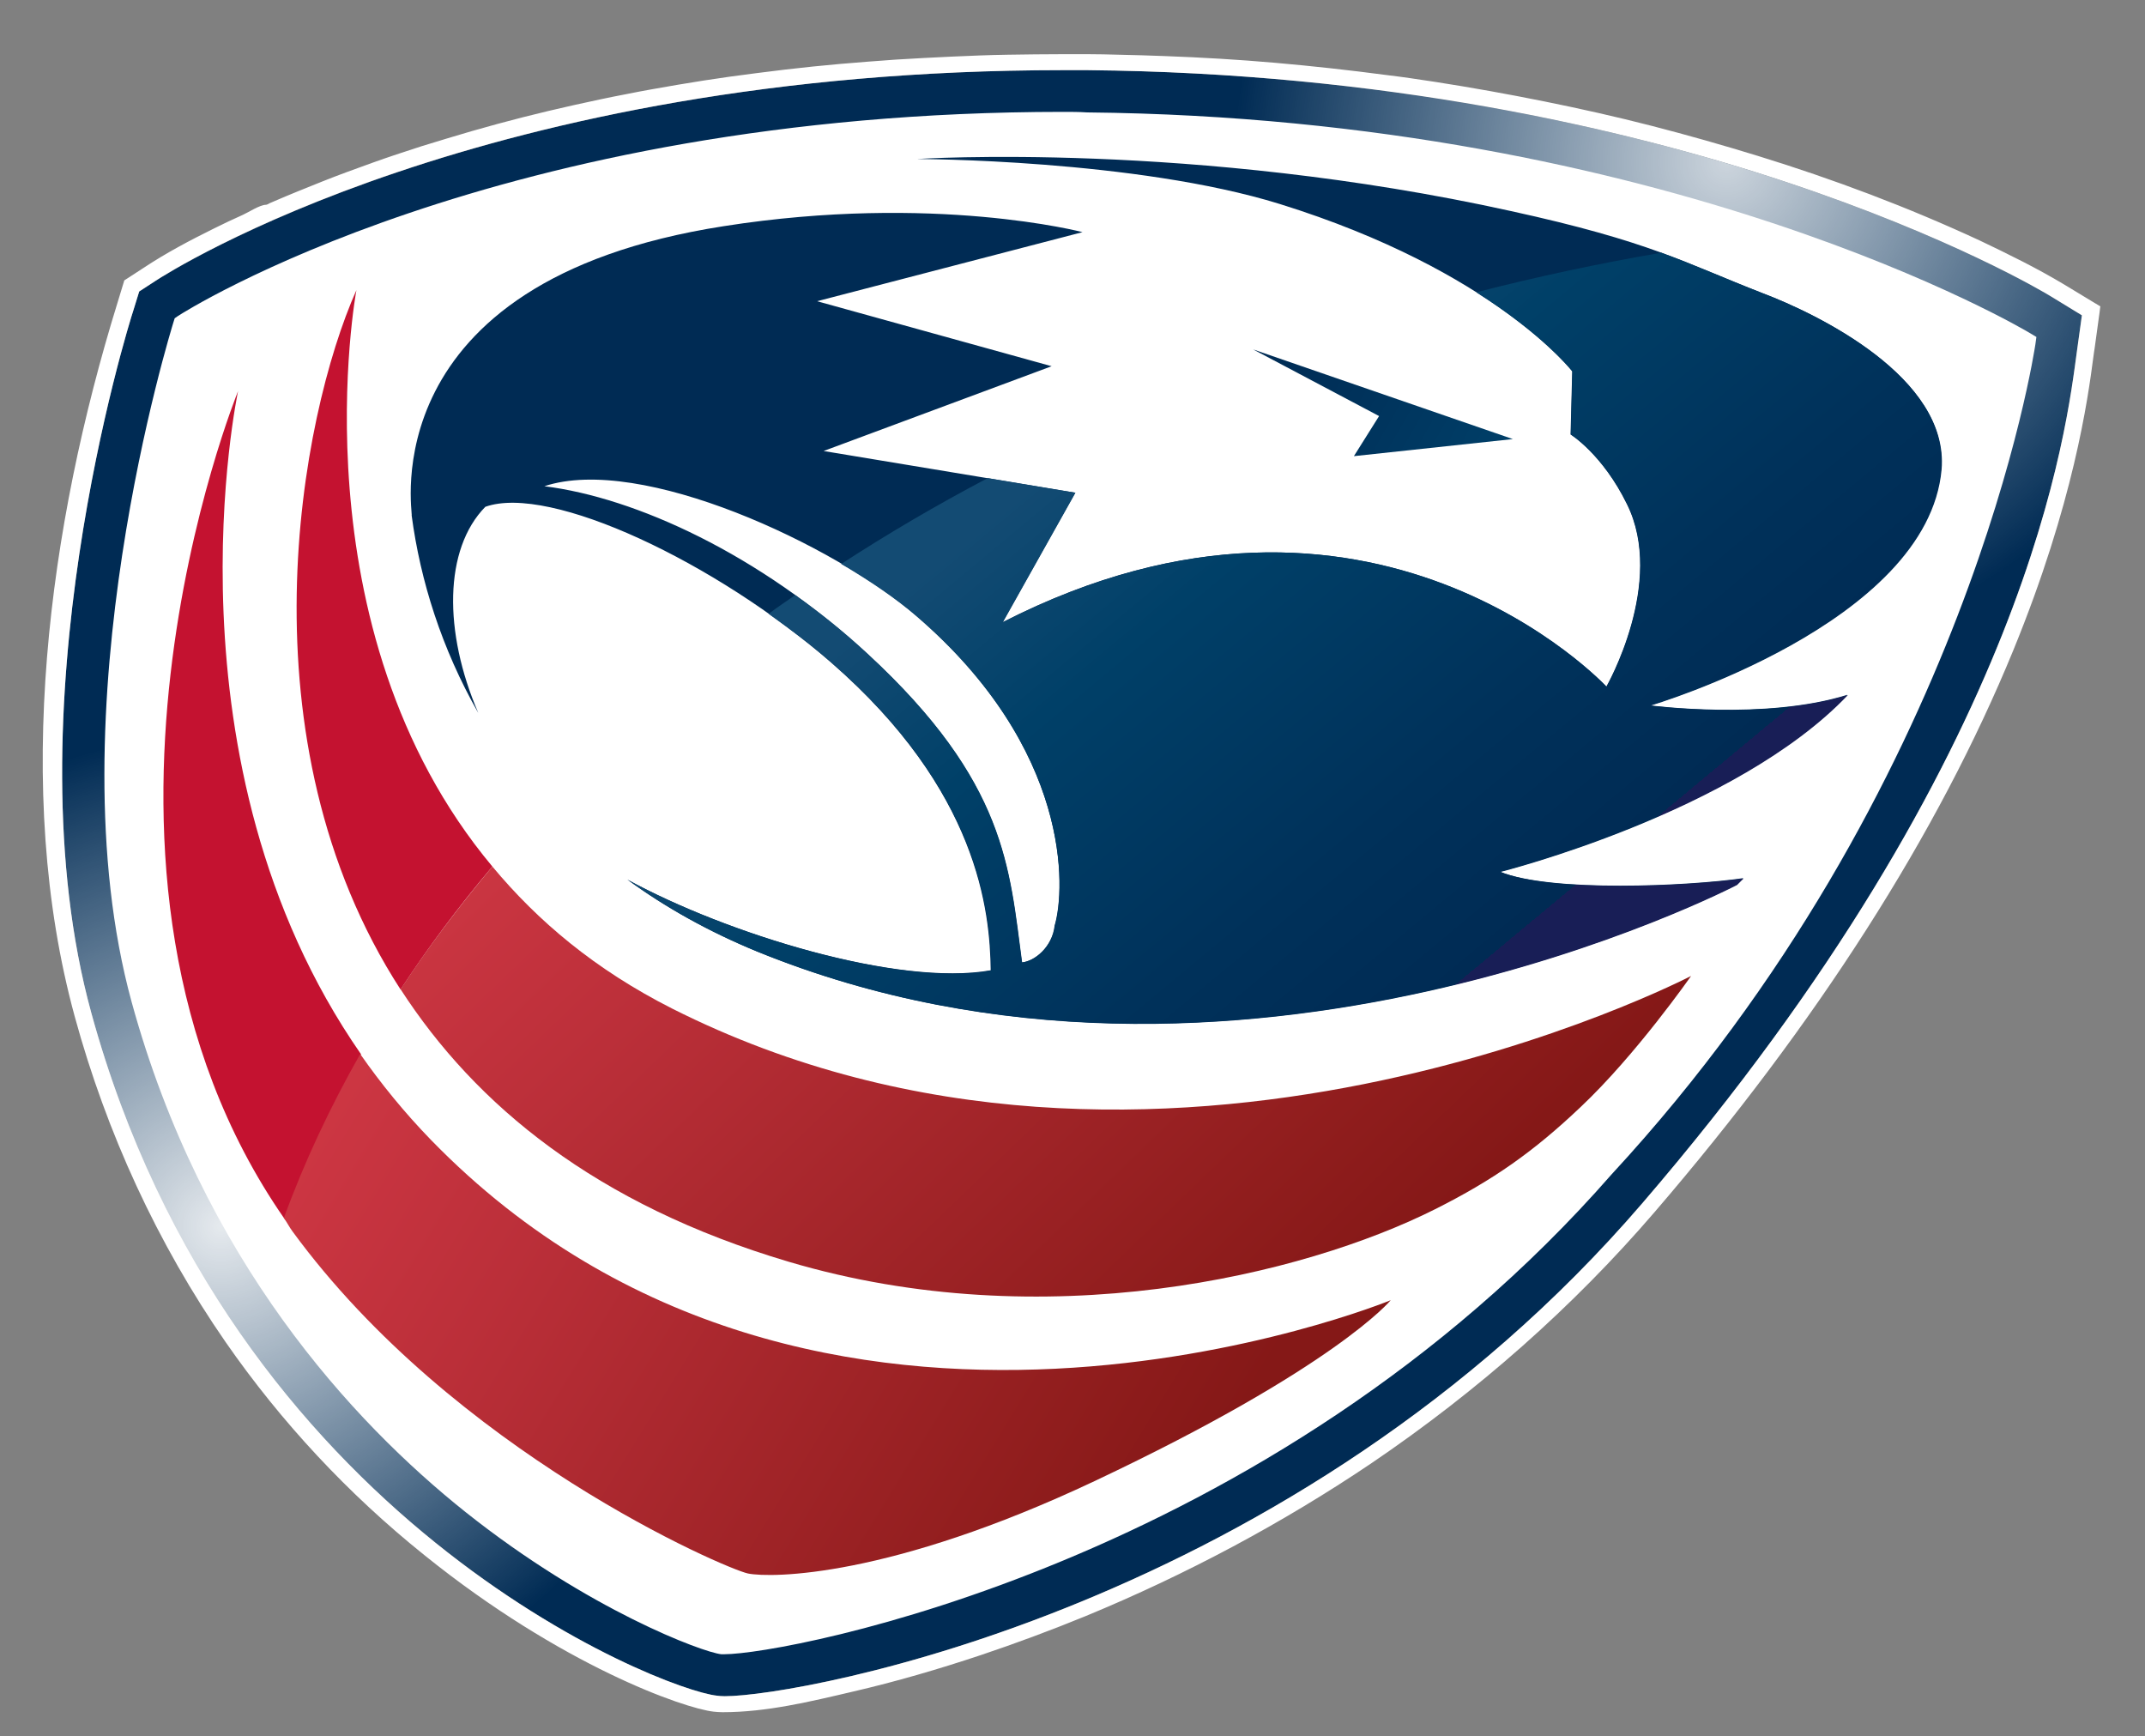 <svg xmlns="http://www.w3.org/2000/svg" viewBox="0 -20 792 641"><rect x="0" y="-20" width="792" height="641" fill="#808080" stroke="none"/><path shape-rendering="optimizeQuality" fill="#002B54" d="M267.6 606.2c-1.2 0-2.2-.1-2.9-.2-20.7-2.2-179.5-64.4-231-252.1C3.1 242.4 47.3 100.4 49.3 94.4l2.1-6.8 6-3.9c4.9-3.1 121.2-77.8 335.1-77.8h9.1c219 2.1 350.3 80.2 355.8 83.6l11.3 6.9-1.8 13c-3.8 27.5-16.3 147.1-160.5 314.8-128.5 149.5-310.9 182-338.8 182zM85.5 113.6c-8.2 29.3-36.8 142.9-13 229.7C118 509.4 255.2 561.1 269.3 565.9c30.6-2 192.3-37.1 307.3-168.6 105.4-114 139.4-239.4 148.1-280-14.2-7.2-40.4-19.4-77.1-31.6C594.9 68.1 509.5 47 401.3 46c-109.5-1.1-192 18.9-241.5 35.6-38.4 12.9-63.5 26-74.3 32z"/><radialGradient id="a" cx="614.227" cy="572.477" r="179.922" gradientTransform="matrix(1.011 0 0 -1.011 16.609 618.672)" gradientUnits="userSpaceOnUse"><stop offset="0" stop-color="#fff" stop-opacity=".8"/><stop offset="1" stop-color="#fff" stop-opacity="0"/></radialGradient><path shape-rendering="optimizeQuality" fill="url(#a)" d="M267.6 606.2c-1.2 0-2.2-.1-2.9-.2-20.7-2.2-179.5-64.4-231-252.1C3.1 242.4 47.3 100.4 49.3 94.4l2.1-6.8 6-3.9c4.9-3.1 121.2-77.8 335.1-77.8h9.1c219 2.1 350.3 80.2 355.8 83.6l11.3 6.9-1.8 13c-3.8 27.5-16.3 147.1-160.5 314.8-128.5 149.5-310.9 182-338.8 182zM85.5 113.6c-8.2 29.3-36.8 142.9-13 229.7C118 509.4 255.2 561.1 269.3 565.9c30.6-2 192.3-37.1 307.3-168.6 105.4-114 139.4-239.4 148.1-280-14.2-7.2-40.4-19.4-77.1-31.6C594.9 68.1 509.5 47 401.3 46c-109.5-1.1-192 18.9-241.5 35.6-38.4 12.9-63.5 26-74.3 32z"/><radialGradient id="b" cx="64.252" cy="183.962" r="179.619" gradientTransform="matrix(1.011 0 0 -1.011 16.609 618.672)" gradientUnits="userSpaceOnUse"><stop offset="0" stop-color="#fff" stop-opacity=".9"/><stop offset="1" stop-color="#fff" stop-opacity="0"/></radialGradient><path shape-rendering="optimizeQuality" fill="url(#b)" d="M267.6 608.1c-1.1 0-2.2-.1-3.1-.2-20.9-2.3-180.9-64.7-232.5-253.5C1.2 242.5 45.6 99.9 47.4 93.8l2.3-7.5 6.6-4.2C61.2 79 178 4 392.5 4h9.1C621 6.2 752.8 84.6 758.3 87.9l12.3 7.5-2 14.3-.4 2.7c-2.1 16-7.3 53.5-29.3 107.5-27.5 67.1-71.7 136.4-131.2 205.6-68.2 79.4-150.6 124-207.8 147.6-70.7 29-122.4 35-132.3 35zM87 114.8c-9.2 33-36.1 143-12.8 228 19 69.2 55.8 126.8 109.6 170.8 41.9 34.4 80.1 48.4 85.7 50.4 34.3-2.4 193.1-39.2 305.7-168 45.2-48.8 82.2-105 110-167.1 22.2-49.4 32.9-90.1 37.3-110.7-15.5-7.8-40.8-19.3-75.6-30.9-52.5-17.5-137.7-38.5-245.6-39.5h-8.7c-104.8 0-184.2 19.3-232.2 35.5-37.1 12.5-61.7 25-73.4 31.5z"/><path shape-rendering="optimizeQuality" fill="#FFF" d="M392.5 5.9h9.1c219 2.1 350.3 80.2 355.8 83.6l11.3 6.9-1.8 13c-3.8 27.5-16.3 147.1-160.5 314.8-128.5 149.5-310.9 182-338.8 182-1.2 0-2.2-.1-2.9-.2-20.7-2.2-179.5-64.4-231-252.1C3.1 242.4 47.3 100.4 49.3 94.4l2.1-6.8 6-3.9c4.8-3.2 121.2-77.8 335.1-77.8M269.2 566c30.6-2 192.3-37.1 307.3-168.6C682 283.4 716 158 724.6 117.4c-14.2-7.2-40.4-19.4-77.1-31.6-52.6-17.5-138-38.6-246.3-39.6h-8.7c-105.1 0-184.6 19.4-232.8 35.6-38.3 12.9-63.4 25.9-74.2 32-8.2 29.3-36.8 142.9-13 229.7C117.9 509.4 255.1 561.2 269.2 566M392.5 0c-6.8 0-13.6.1-20.5.2s-13.7.4-20.6.7c-6.9.3-13.8.7-20.6 1.1-6.9.5-13.8 1-20.6 1.6-6.8.6-13.6 1.3-20.4 2.1-6.8.8-13.6 1.7-20.3 2.6-6.4.9-12.9 1.9-19.3 3s-12.8 2.2-19.2 3.5c-6.4 1.2-12.7 2.6-19.1 4-6.3 1.4-12.6 2.9-18.9 4.5-6.3 1.6-12.5 3.3-18.8 5.1-6.2 1.8-12.4 3.7-18.6 5.6-6.2 2-12.3 4-18.4 6.2-6.1 2.2-12.2 4.4-18.2 6.8-6 2.4-12 4.8-18 7.4-.5.2-1 .4-1.4.6-.4.2-1 .6-1.4.6-2.2 0-6.5 2.8-8.5 3.7-3.6 1.6-7.2 3.3-10.8 5.1-8.9 4.4-17.6 9-25.9 14.5l-6 3.9-1.1.7-.4 1.3-2.1 6.9C18 173.8 4.6 271.2 27.6 355.3c11.7 42.8 30.5 83.8 55.8 120.3 20.5 29.5 45.2 56 73.4 78.6 50.5 40.7 95.8 56.5 106.7 57.7 1 .1 2.1.2 3.3.2 16.3 0 32.3-3.9 48.1-7.6 16-3.7 31.7-8.3 47.3-13.5 13.1-4.4 26-9.2 38.7-14.4 37.3-15.4 72.8-34.4 105.3-56.3 39.4-26.7 74.7-57.9 104.7-92.8C671 357.6 715.6 287.8 743.4 220c22.3-54.5 27.5-92.5 29.6-108.7.1-1 .3-1.9.4-2.7l1.8-13.1.3-2.4-2-1.2-11.4-6.9c-10-6-20.6-11.2-31.1-16.2-26.5-12.3-53.9-22.6-81.8-31.2-13-4-26-7.7-39.2-11.1-13.2-3.4-26.6-6.4-40-9.1-13.4-2.7-26.8-5.1-40.3-7.2-5.9-.9-11.9-1.8-17.8-2.5-13.6-1.8-27.2-3.3-40.9-4.5-13.7-1.2-27.3-2-41-2.5-5.6-.2-11.2-.4-16.9-.5-3.8-.1-7.7-.2-11.5-.2h-9.1zm-304 116.1c11.9-6.7 36.2-18.8 72.3-31 48-16.2 127.1-35.5 231.7-35.5h8.7c107.9 1 192.8 22 245.1 39.4 33.8 11.2 58.6 22.4 74.1 30.2-4.7 20.9-15.3 60.8-36.9 109C655.7 290 618.8 346 573.8 394.8c-26.3 30.1-57.1 57.3-91.6 81-28.6 19.6-59.6 36.8-92.5 51.1-53.7 23.4-101.7 34-120.1 35.4-6.7-2.3-44-16.4-84.8-49.9-23.7-19.4-44.3-42-61.6-66.8-21.1-30.7-37.1-65.4-47.4-103.1-10-36.5-11.8-81.9-5.4-135 5.1-41.7 14.1-76.9 18.1-91.4z"/><g shape-rendering="optimizeQuality" fill="#FFF"><path d="M266.6 588.3c-1.5-.2-164.2-50.7-215.8-239.2-29.1-106.3 15-248 15.4-249.4l.2-.8.7-.4c1.1-.7 116.7-74.9 325.4-74.9h8.9c214.2 2.1 345.5 80.3 346.7 81.1l1.3.8-.2 1.5c-.2 1.6-23.9 162.2-156 305.1C467.8 555.6 290 588.4 267.4 588.4c.2 0-.6 0-.8-.1z"/><path d="M392.5 25.9h8.9C617.4 28 747 106.5 747 106.5s-22.2 159.9-155.4 303.9c-129.2 147.9-308.5 175.7-324 175.7h-.7c-9.4-1-164.4-57-213.8-237.5-29.4-107 15.3-248.1 15.3-248.1s113.7-74.6 324.1-74.6m0-4.6C183.1 21.3 67 95.8 65.8 96.6l-1.3.9-.5 1.6c-.4 1.4-44.8 143.6-15.4 250.8C74.7 445.1 130.2 505 172 538.3c45.4 36.1 87.5 51.7 94.3 52.4h1.2c22.6 0 201.5-33.1 327.5-177.1 132.4-143.2 156.2-304.7 156.5-306.3l.4-2.9-2.5-1.5c-1.3-.8-133.1-79.3-348-81.4-3-.2-5.9-.2-8.9-.2z"/></g><linearGradient id="c" gradientUnits="userSpaceOnUse" x1="442.205" y1="505.767" x2="527.508" y2="456.518" gradientTransform="matrix(1.011 0 0 -1.011 16.609 618.672)"><stop offset="0" stop-color="#181e56"/><stop offset="0" stop-color="#032556"/><stop offset="0" stop-color="#002956"/><stop offset="0" stop-color="#002b56"/><stop offset="0" stop-color="#002b55"/><stop offset="0" stop-color="#002b54"/><stop offset="0" stop-color="#002b54"/><stop offset="0" stop-color="#002b54"/><stop offset=".371" stop-color="#00315a"/><stop offset="1" stop-color="#003f68"/></linearGradient><path fill="url(#c)" d="M462.7 109l95.9 33.1-58.7 6.3 9.3-14.8z"/><path shape-rendering="optimizeQuality" fill="#002B54" d="M650.7 88.2c-28.7-11.2-41.2-19-92.9-30.3C440.4 32 338.6 38.7 338.6 38.7s80.7.1 133.9 16.6c79.5 24.7 108 61.8 108 61.8l-.6 23.3s11.8 7.3 20.8 25.7c14.4 29-7.6 67.4-7.6 67.4s-86.7-93.4-222.9-23.8l26.8-47.8-92.9-15.4 84.2-31.3-86.6-24 98-25.5s-54.8-14.4-132.5-2.2C136 83.9 152.7 170.2 152 170.3c3.2 24.1 11.1 49.2 24.6 72.9-12.9-29.9-12.7-60.5 2.6-76.1 23.8-8.5 85.2 20.5 127.7 57.5 54.4 47.4 58.6 91.8 58.9 113.6-34.1 6.1-97.6-13.5-134.2-33.5 13.8 10.1 29.8 19.1 47.8 26.5 176.8 72.1 361.8-24.6 361.8-24.6l2.4-2.4c-20.1 2.9-71 5.3-89.8-2.4 0 0 86.9-21.8 128.3-65.3-30.3 9.5-72.9 3.9-72.9 3.9s102.4-30.2 107.5-87.2c3-33.9-45.9-57.4-66-65zM389.4 321.7c-.9 8-7.5 13.2-12.1 13.6-4.7-34.8-5.6-66.4-57-113.9-39.9-36.8-85.6-57.7-119.3-61.9 35.6-11.8 107.1 21.7 137.3 47.8 57.4 49.4 55.1 100.9 51.1 114.4z"/><g opacity=".5" shape-rendering="optimizeQuality" fill="none"><path d="M370.3 209.7c136.2-69.8 222.9 23.8 222.9 23.8s21.9-38.3 7.6-67.4c-9-18.4-20.8-25.7-20.8-25.7l.6-23.3s-10.3-13.3-35.5-29.2c-65.2 16.5-125.9 39.7-180.4 68.6l32.4 5.4-26.8 47.8zM201 159.5c26.3 3.2 59.9 16.8 92.4 40 5.7-3.8 11.3-7.7 17.1-11.5-34.6-20.1-82.4-37.5-109.5-28.5zm119.3 61.9c51.5 47.5 52.4 79.2 57 113.9 4.7-.3 11.2-5.7 12.1-13.6 3.9-13.4 6.3-65-51.2-114.3-7.3-6.3-16.9-12.8-27.7-19.2-5.8 3.7-11.4 7.6-17.1 11.5 9.1 6.4 18.1 13.6 26.9 21.7z"/><path d="M201 159.5c27.1-9 74.9 8.3 109.5 28.5 17.3-11.2 35.4-21.7 54.1-31.7l-60.5-10 84.2-31.3-86.6-23.8 98-25.5s-54.8-14.4-132.5-2.2C136 83.9 152.7 170.2 152 170.3c3.2 24.1 11.1 49.2 24.6 72.9-12.9-29.9-12.7-60.5 2.6-76.1 19.7-7 65.2 11.7 104.5 39.4 3.2-2.3 6.5-4.7 9.8-6.9-32.6-23.3-66.2-36.8-92.5-40.1zM557.9 57.8C440.5 31.9 338.7 38.6 338.7 38.6s80.7.1 133.9 16.6c31.9 9.9 55.5 21.8 72.5 32.6 22.2-5.7 45.1-10.5 68.3-14.6-13.2-4.8-29.4-9.6-55.5-15.4z"/></g><g shape-rendering="optimizeQuality" fill="#C41230"><path d="M131.6 87.1c-20.9 46.9-43.3 166.1 16.3 258.2 10.2-15.6 21.5-30.7 33.9-45.4-73.6-88-50.2-212.8-50.2-212.8z"/><path d="M87.9 124.4S15.7 301.3 105 429.9c7.7-20.8 17.1-41 28.3-60.7-74.8-107.6-45.4-244.8-45.4-244.8z"/></g><path shape-rendering="optimizeQuality" fill="none" d="M320.3 221.4c51.5 47.5 52.4 79.2 57 113.9 4.7-.3 11.2-5.7 12.1-13.6 3.9-13.4 6.3-65-51.2-114.3-7.3-6.3-16.9-12.8-27.7-19.2-5.8 3.7-11.4 7.6-17.1 11.5 9.1 6.4 18.1 13.6 26.9 21.7zM201 159.5c26.3 3.2 59.9 16.8 92.4 40 5.7-3.8 11.3-7.7 17.1-11.5-34.6-20.1-82.4-37.5-109.5-28.5zm169.3 50.2c136.2-69.8 222.9 23.8 222.9 23.8s21.9-38.3 7.6-67.4c-9-18.4-20.8-25.7-20.8-25.7l.6-23.3s-10.3-13.3-35.5-29.2c-65.2 16.5-125.9 39.7-180.4 68.6l32.4 5.4-26.8 47.8z"/><linearGradient id="d" gradientUnits="userSpaceOnUse" x1="537.849" y1="291.063" x2="385.073" y2="474.925" gradientTransform="matrix(1.011 0 0 -1.011 16.609 618.672)"><stop offset="0" stop-color="#181e56"/><stop offset="0" stop-color="#032556"/><stop offset="0" stop-color="#002956"/><stop offset="0" stop-color="#002b56"/><stop offset="0" stop-color="#002b55"/><stop offset="0" stop-color="#002b54"/><stop offset="0" stop-color="#002b54"/><stop offset="0" stop-color="#002b54"/><stop offset=".265" stop-color="#00315a"/><stop offset=".722" stop-color="#004068"/><stop offset="1" stop-color="#134b73"/></linearGradient><path shape-rendering="optimizeQuality" fill="url(#d)" d="M650.7 88.2c-14.2-5.5-24.5-10.2-37.3-14.9-23.3 4-46.1 8.9-68.3 14.6 25.2 16 35.5 29.2 35.5 29.2l-.6 23.3s11.8 7.3 20.8 25.7c14.4 29-7.6 67.4-7.6 67.4s-86.7-93.4-222.9-23.8l26.8-47.8-32.4-5.4c-18.8 9.9-36.9 20.5-54.1 31.7 10.9 6.4 20.5 13 27.7 19.2 57.4 49.3 55.1 100.9 51.2 114.3-.9 8-7.5 13.2-12.1 13.6-4.7-34.8-5.6-66.4-57-113.9-8.7-8.1-17.7-15.3-26.8-21.7-3.3 2.3-6.6 4.5-9.8 6.9 8.1 5.8 16 11.7 23.3 18.1 54.4 47.4 58.6 91.8 58.9 113.6-34.1 6.1-97.6-13.5-134.2-33.5 13.8 10.1 29.8 19.1 47.8 26.5 176.8 72.1 361.8-24.6 361.8-24.6l2.4-2.4c-20.1 2.9-71 5.3-89.8-2.4 0 0 86.9-21.8 128.3-65.3-30.3 9.5-72.9 3.9-72.9 3.9s102.4-30.2 107.5-87.2c2.8-34-46.1-57.5-66.2-65.1z"/><linearGradient id="e" gradientUnits="userSpaceOnUse" x1="229.238" y1="411.743" x2="529.255" y2="100.049" gradientTransform="matrix(1.011 0 0 -1.011 16.609 618.672)"><stop offset="0" stop-color="#c41230"/><stop offset="0" stop-color="#c71d35"/><stop offset="0" stop-color="#cd3140"/><stop offset="0" stop-color="#cf3744"/><stop offset=".23" stop-color="#bb2f39"/><stop offset=".699" stop-color="#901d1d"/><stop offset=".825" stop-color="#851817"/></linearGradient><path shape-rendering="optimizeQuality" fill="url(#e)" d="M248.1 352.3c-28.4-14.4-49.5-32.2-66.3-52.4-12.3 14.7-23.7 29.7-33.9 45.3 27.7 42.8 72.1 79.5 143.3 100.6 94.4 28 189.9 5.1 238.7-19.4 21.5-10.8 36.3-21.2 53.7-37.7 20.5-19.3 40.8-48.4 40.8-48.4s-196.9 102.5-376.3 12z"/><linearGradient id="f" gradientUnits="userSpaceOnUse" x1="112.429" y1="264.533" x2="478.121" y2="39.969" gradientTransform="matrix(1.011 0 0 -1.011 16.609 618.672)"><stop offset="0" stop-color="#c41230"/><stop offset="0" stop-color="#c71d35"/><stop offset="0" stop-color="#cd3140"/><stop offset="0" stop-color="#cf3744"/><stop offset=".23" stop-color="#bb2f39"/><stop offset=".699" stop-color="#901d1d"/><stop offset=".825" stop-color="#851817"/></linearGradient><path shape-rendering="optimizeQuality" fill="url(#f)" d="M108 434.6c59.5 81.3 159.7 124.5 168.2 126.3 8.6 1.7 52.2 1.6 127.9-34.1 89.2-42.1 109.4-66.8 109.4-66.8s-212 87.2-354.4-59.2c-9.8-10.1-18.5-20.8-26.1-31.7-11.1 19.6-20.6 39.7-28.2 60.6 1.1 1.4 2 3.3 3.2 4.9z"/></svg>